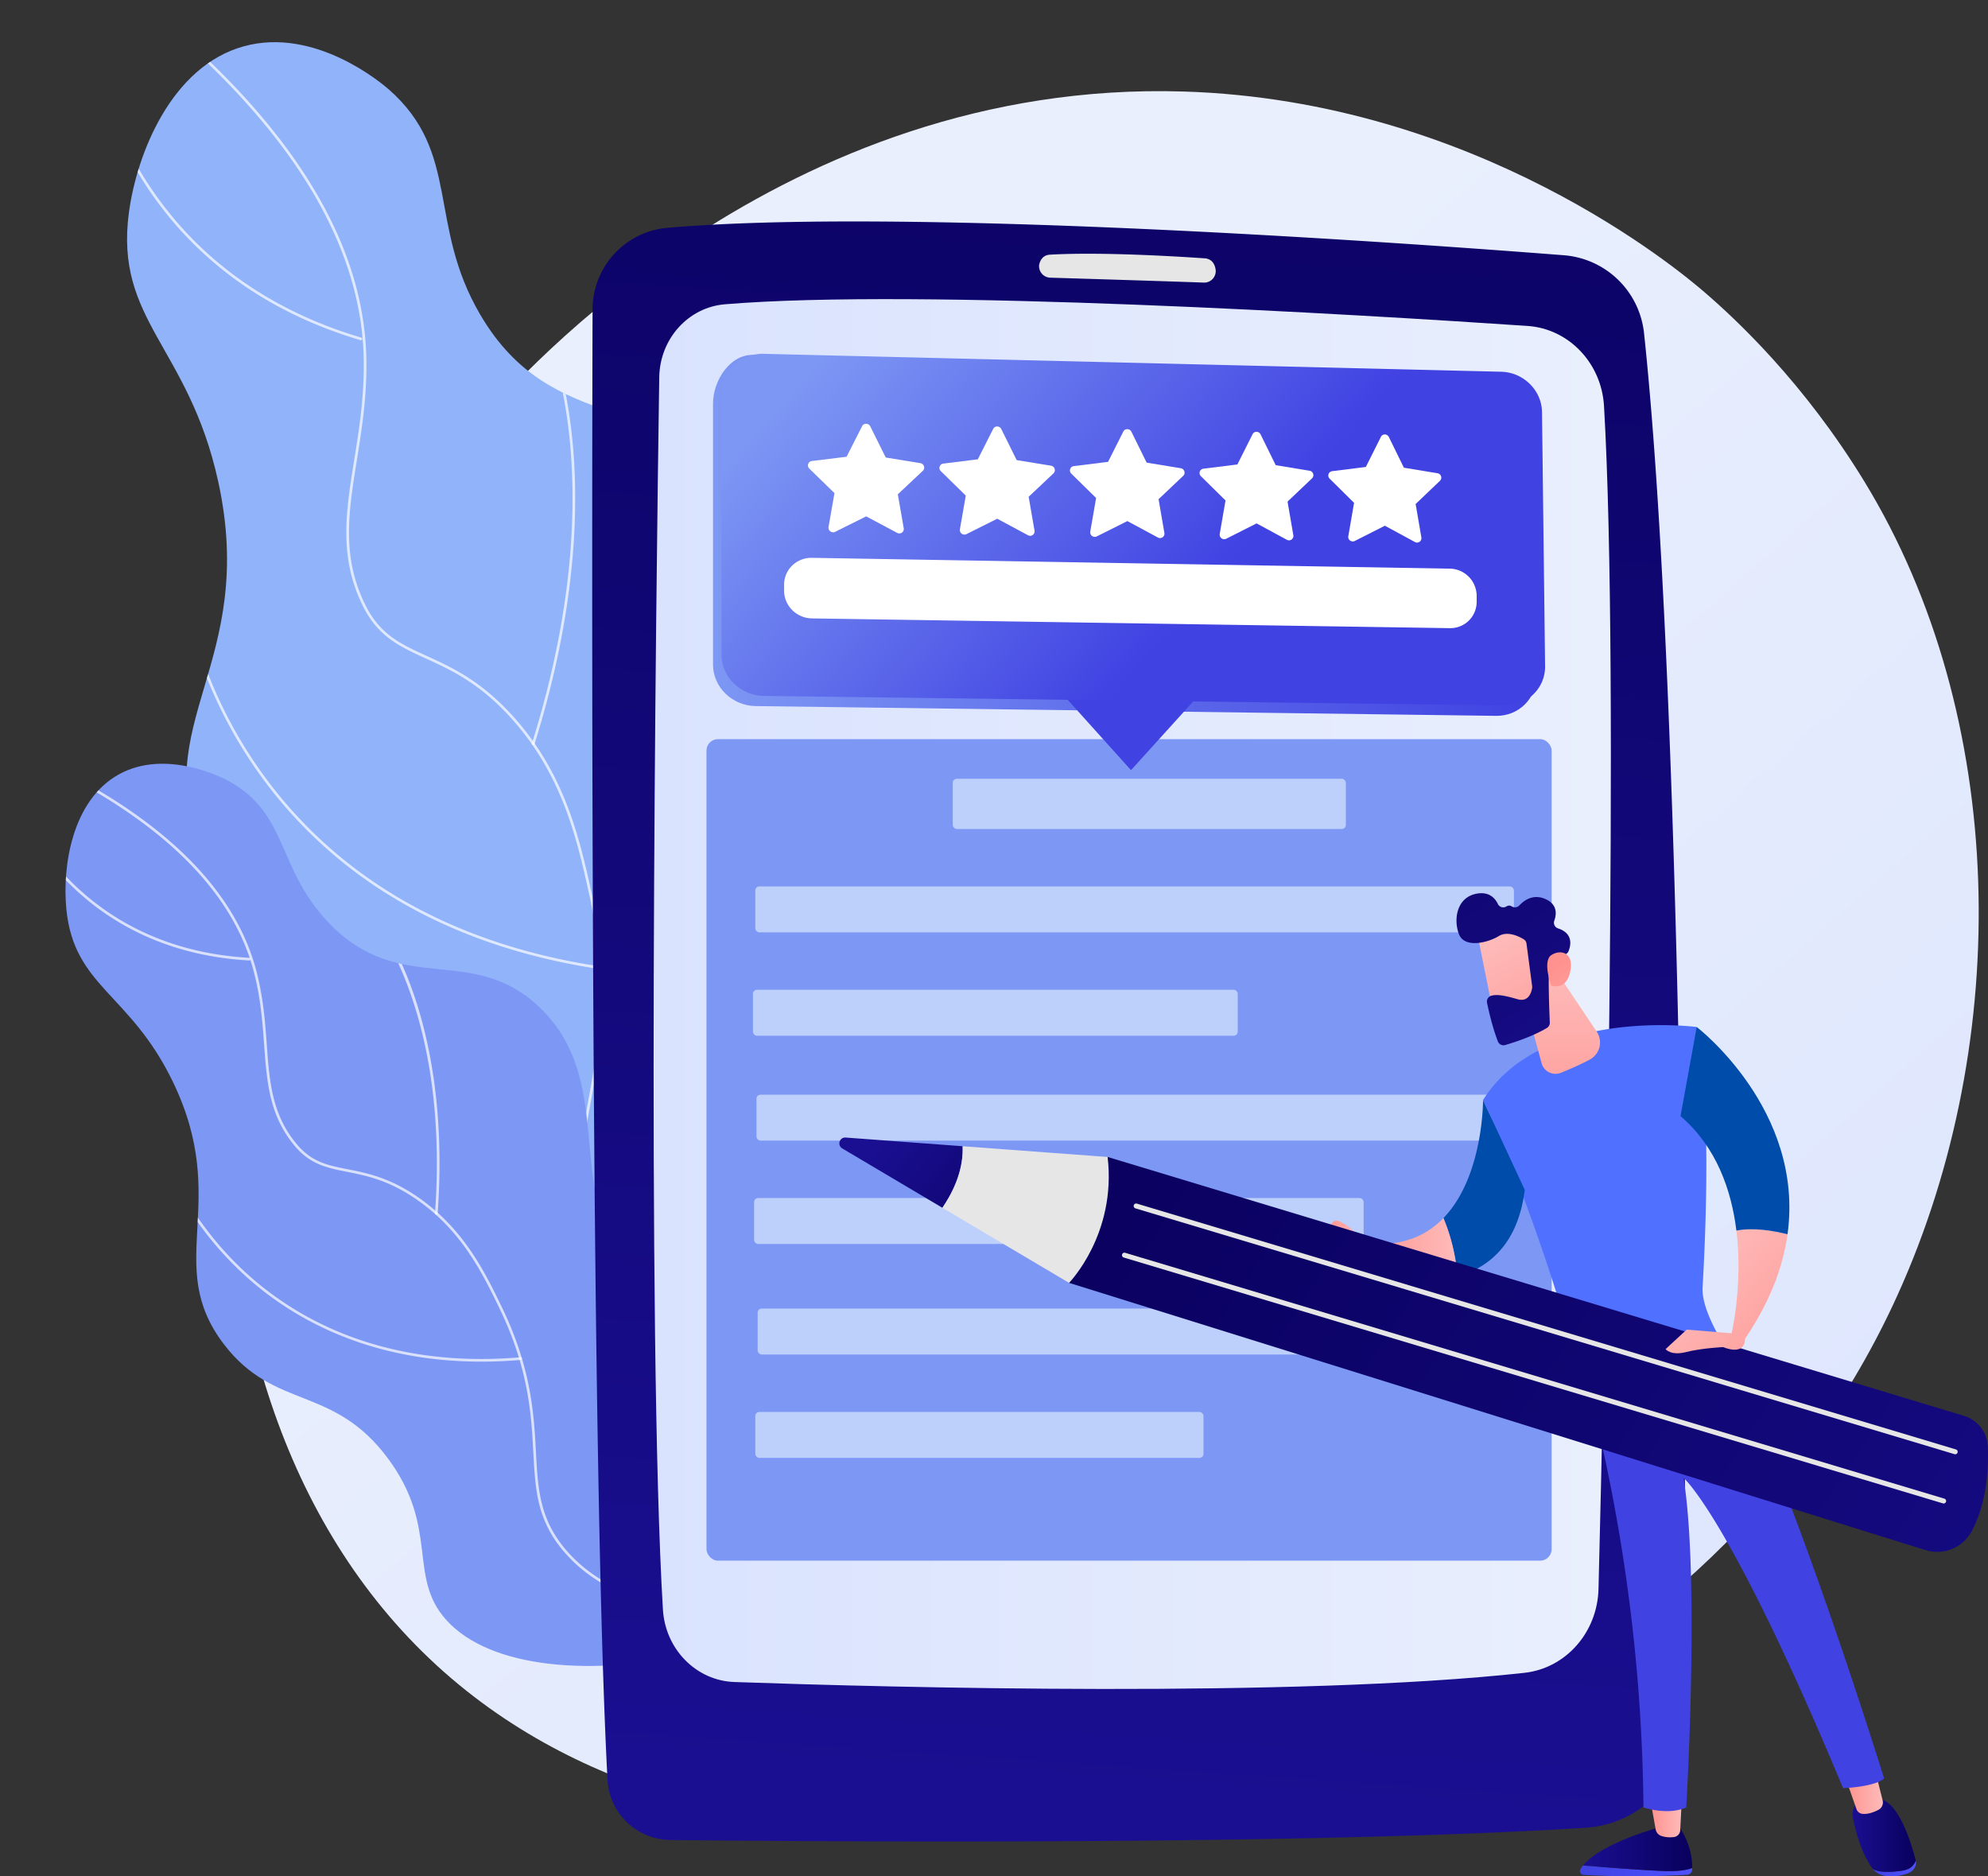 <svg xmlns="http://www.w3.org/2000/svg" xmlns:xlink="http://www.w3.org/1999/xlink" viewBox="0 0 3630.55 3426.29"><rect x="0" y="0" width="3630.55" height="3426.29" fill="#333333" stroke="none"/><defs><style>.cls-1{fill:#91b3fa;}.cls-2{fill:#7d97f4;}.cls-3{isolation:isolate;}.cls-4{fill:url(#linear-gradient);}.cls-5{clip-path:url(#clip-path);}.cls-36,.cls-6{fill:#fff;}.cls-6{opacity:0.7;mix-blend-mode:soft-light;}.cls-7{clip-path:url(#clip-path-2);}.cls-8{fill:url(#linear-gradient-2);}.cls-9{fill:url(#linear-gradient-3);}.cls-10{fill:#e6e6e6;}.cls-11{fill:#bdd0fb;}.cls-12{fill:url(#linear-gradient-4);}.cls-13{fill:url(#linear-gradient-5);}.cls-14{fill:url(#linear-gradient-6);}.cls-15{fill:url(#linear-gradient-7);}.cls-16{fill:url(#linear-gradient-8);}.cls-17{fill:url(#linear-gradient-9);}.cls-18{fill:url(#linear-gradient-10);}.cls-19{fill:url(#linear-gradient-11);}.cls-20{fill:url(#linear-gradient-12);}.cls-21{fill:url(#linear-gradient-13);}.cls-22{fill:url(#linear-gradient-14);}.cls-23{fill:url(#linear-gradient-15);}.cls-24{fill:url(#linear-gradient-16);}.cls-25{fill:url(#linear-gradient-17);}.cls-26{fill:url(#linear-gradient-18);}.cls-27{fill:url(#linear-gradient-19);}.cls-28{fill:url(#linear-gradient-20);}.cls-29{fill:url(#linear-gradient-21);}.cls-30{fill:url(#linear-gradient-22);}.cls-31{fill:url(#linear-gradient-23);}.cls-32{fill:url(#linear-gradient-24);}.cls-33{fill:url(#linear-gradient-25);}.cls-34{fill:url(#linear-gradient-26);}.cls-35{fill:url(#linear-gradient-27);}</style><linearGradient id="linear-gradient" x1="3834.75" y1="3756.22" x2="1483.37" y2="1218.22" gradientTransform="translate(11.72 6.44) rotate(1.2)" gradientUnits="userSpaceOnUse"><stop offset="0" stop-color="#dae3fe"/><stop offset="1" stop-color="#e9effd"/></linearGradient><clipPath id="clip-path" transform="translate(-4.01 -25.07)"><path class="cls-1" d="M1924.35,2396.75c67.13-151.05-40.06-377.94-154.31-505-133.39-148.32-222.87-101-317.63-224.41-176.44-229.79,61.37-488.08-98.18-733.92-130.44-201-338.86-104.62-473.18-333.76-96.92-165.34-35-295-166.77-411.1C703,178.67,580,73.36,449,109.69c-132.16,36.66-195.08,196.17-209.5,303C212.87,610.25,347.91,657.37,402.23,903.13c73.95,334.6-132.58,445.31-27.2,680.43,87,194.15,247.92,163.44,340.13,380.62,85.62,201.68-22,301.45,48.59,431.61C926.18,2695.23,1787.42,2704.85,1924.35,2396.75Z"/></clipPath><clipPath id="clip-path-2" transform="translate(-4.01 -25.07)"><path class="cls-2" d="M1629.08,2791.89c21.92-116.54-90.39-257.23-191.14-327-117.61-81.51-172.26-33.69-258.8-104.2-161.13-131.27-37.78-350.86-189.77-496.13-124.25-118.76-253.84-17.07-385.46-154.84-95-99.42-73.14-200.15-184.32-259.45-9.51-5.06-112.79-58.26-198.21-11.27-86.2,47.43-103.77,169.17-96.19,246.15,14,142.31,116.06,152.9,194.58,315.49,106.89,221.37-19,332.77,93.4,479.5,92.82,121.17,200.07,73.15,300.32,209.54,93.08,126.65,34.42,214.07,105.21,293.28C981.55,3165.13,1584.38,3029.59,1629.08,2791.89Z"/></clipPath><linearGradient id="linear-gradient-2" x1="2238.91" y1="-381.81" x2="1982.78" y2="3372.03" gradientUnits="userSpaceOnUse"><stop offset="0" stop-color="#09005d"/><stop offset="1" stop-color="#1a0f91"/></linearGradient><linearGradient id="linear-gradient-3" x1="1197.69" y1="1840.31" x2="2945.85" y2="1840.31" gradientTransform="matrix(1, 0, 0, 1, 0, 0)" xlink:href="#linear-gradient"/><linearGradient id="linear-gradient-4" x1="-3011.31" y1="3441.44" x2="-2806.24" y2="3441.44" gradientTransform="matrix(-1, 0, 0, 1, 83.01, 0)" gradientUnits="userSpaceOnUse"><stop offset="0" stop-color="#4f52ff"/><stop offset="1" stop-color="#4042e2"/></linearGradient><linearGradient id="linear-gradient-5" x1="-3011.32" y1="3401.25" x2="-2812.04" y2="3401.25" gradientTransform="matrix(-1, 0, 0, 1, 83.01, 0)" xlink:href="#linear-gradient-2"/><linearGradient id="linear-gradient-6" x1="-2992.38" y1="3345.14" x2="-2934.62" y2="3345.14" gradientTransform="matrix(-1, 0, 0, 1, 83.01, 0)" gradientUnits="userSpaceOnUse"><stop offset="0" stop-color="#febbba"/><stop offset="1" stop-color="#ff928e"/></linearGradient><linearGradient id="linear-gradient-7" x1="-3420.13" y1="3437.02" x2="-3341.54" y2="3437.02" xlink:href="#linear-gradient-4"/><linearGradient id="linear-gradient-8" x1="-3419.55" y1="3376.51" x2="-3304.21" y2="3376.51" gradientTransform="matrix(-1, 0, 0, 1, 83.01, 0)" xlink:href="#linear-gradient-2"/><linearGradient id="linear-gradient-9" x1="-3359.6" y1="3296.99" x2="-3290.57" y2="3296.99" xlink:href="#linear-gradient-6"/><linearGradient id="linear-gradient-10" x1="4051.9" y1="2461.82" x2="3601.7" y2="2689.91" gradientTransform="matrix(1, 0, 0, 1, 0, 0)" xlink:href="#linear-gradient-4"/><linearGradient id="linear-gradient-11" x1="17015.43" y1="-19518.38" x2="16399.12" y2="-18846.05" gradientTransform="matrix(-1, 0, 0, 1, 83.01, 0)" gradientUnits="userSpaceOnUse"><stop offset="0" stop-color="#ff928e"/><stop offset="1" stop-color="#5070ff"/></linearGradient><linearGradient id="linear-gradient-12" x1="-3126.97" y1="3041.34" x2="-3093.89" y2="2975.18" gradientTransform="matrix(-1, 0, 0, 1, 83.01, 0)" gradientUnits="userSpaceOnUse"><stop offset="0" stop-color="#53d8ff"/><stop offset="1" stop-color="#3840f7"/></linearGradient><linearGradient id="linear-gradient-13" x1="-3043.33" y1="2290.75" x2="-3289.07" y2="2508.37" xlink:href="#linear-gradient-6"/><linearGradient id="linear-gradient-14" x1="16868.63" y1="-19652.92" x2="16252.33" y2="-18980.6" gradientTransform="matrix(-1, 0, 0, 1, 83.01, 0)" gradientUnits="userSpaceOnUse"><stop offset="0" stop-color="#ff928e"/><stop offset="1" stop-color="#004caa"/></linearGradient><linearGradient id="linear-gradient-15" x1="17168.96" y1="-19377.65" x2="16552.66" y2="-18705.32" xlink:href="#linear-gradient-14"/><linearGradient id="linear-gradient-16" x1="-2582.66" y1="2311.34" x2="-2389.12" y2="2311.34" xlink:href="#linear-gradient-6"/><linearGradient id="linear-gradient-17" x1="-2770.77" y1="1794.15" x2="-2772.89" y2="2155.56" xlink:href="#linear-gradient-6"/><linearGradient id="linear-gradient-18" x1="-2948.04" y1="2823.77" x2="-3125.95" y2="3059.11" gradientTransform="matrix(-0.99, -0.14, -0.14, 0.99, 222.07, -1480.94)" xlink:href="#linear-gradient-6"/><linearGradient id="linear-gradient-19" x1="2401.81" y1="1233.44" x2="3014.73" y2="2131.84" xlink:href="#linear-gradient-2"/><linearGradient id="linear-gradient-20" x1="-3208.6" y1="3010.14" x2="-3065.91" y2="2863.75" gradientTransform="matrix(-0.99, -0.14, -0.14, 0.99, 222.07, -1480.94)" xlink:href="#linear-gradient-6"/><linearGradient id="linear-gradient-21" x1="-2409.68" y1="2288.61" x2="-2340.38" y2="2288.61" xlink:href="#linear-gradient-6"/><linearGradient id="linear-gradient-22" x1="-1839.85" y1="2016.08" x2="-4072.54" y2="3644.79" gradientTransform="matrix(-1, 0.05, 0.05, 1, 47.82, 41.76)" xlink:href="#linear-gradient-2"/><linearGradient id="linear-gradient-23" x1="-1761.55" y1="2378.6" x2="-1467.46" y2="2122.97" gradientTransform="matrix(-1, 0.05, 0.05, 1, 47.82, 41.76)" xlink:href="#linear-gradient-2"/><linearGradient id="linear-gradient-24" x1="-2946.29" y1="2400.34" x2="-3192.03" y2="2617.96" xlink:href="#linear-gradient-6"/><linearGradient id="linear-gradient-25" x1="1306.14" y1="1002.69" x2="2809.54" y2="1002.69" gradientUnits="userSpaceOnUse"><stop offset="0" stop-color="#7d97f4"/><stop offset="1" stop-color="#4042e2"/></linearGradient><linearGradient id="linear-gradient-26" x1="782.61" y1="1337.78" x2="783.2" y2="1337.78" xlink:href="#linear-gradient-25"/><linearGradient id="linear-gradient-27" x1="1599.78" y1="574.17" x2="2199.95" y2="1115.98" gradientUnits="userSpaceOnUse"><stop offset="0" stop-color="#7d97f4"/><stop offset="1" stop-color="#4042e2"/></linearGradient></defs><g class="cls-3"><g id="Illustration"><path class="cls-4" d="M3469.58,2389.52C3130.7,3137.79,2271.19,3444.2,1604.24,3374.88c-182.1-18.93-548.49-57-829.39-334C235.42,2508.82,343,1422.7,883.33,793.26,952.9,712.2,1434.14,169.43,2165.82,192.2c535.7,16.66,905.42,327.23,950.36,365.9C3173,606.94,3298,722.81,3409.05,904.8,3670,1332.4,3681.35,1921.93,3469.58,2389.52Z" transform="translate(-4.01 -25.07)"/><path class="cls-1" d="M1924.35,2396.75c67.13-151.05-40.06-377.94-154.31-505-133.39-148.32-222.87-101-317.63-224.41-176.44-229.79,61.37-488.08-98.18-733.92-130.44-201-338.86-104.62-473.18-333.76-96.92-165.34-35-295-166.77-411.1C703,178.67,580,73.36,449,109.69c-132.16,36.66-195.08,196.17-209.5,303C212.87,610.25,347.91,657.37,402.23,903.13c73.95,334.6-132.58,445.31-27.2,680.43,87,194.15,247.92,163.44,340.13,380.62,85.62,201.68-22,301.45,48.59,431.61C926.18,2695.23,1787.42,2704.85,1924.35,2396.75Z" transform="translate(-4.01 -25.07)"/><g class="cls-5"><path class="cls-6" d="M1829.66,2632.28c-144.14,0-282.18-29.74-410.41-88.45-123.54-56.55-251.28-115-319.68-242.26-51.94-96.61-38.09-173.2-20.57-270.17,16.82-93.05,37.76-208.86,0-377.81-21.56-96.45-48.39-216.48-145.61-321.57C876.89,1271,826,1247.74,781.11,1227.25c-46.44-21.19-86.55-39.49-114.18-95.13C622.43,1042.5,635.6,960.23,650.85,865c9.3-58.09,18.91-118.17,17.26-187.84-4.64-195.93-120-394.46-342.86-590.07a2.44,2.44,0,0,1,3.22-3.67C552.4,279.94,668.32,479.66,673,677c1.66,70.12-8,130.42-17.33,188.74-15.11,94.43-28.17,176,15.64,264.2,26.85,54.08,64.35,71.19,111.82,92.85,45.32,20.68,96.68,44.12,153.84,105.91,98.12,106,125.11,226.79,146.79,323.8,38,169.92,17,286.27,0,379.76-17.36,96-31.07,171.88,20.06,267,67.62,125.78,194.61,183.91,317.41,240.13,129.65,59.35,269.27,88.85,415.34,88h0a2.45,2.45,0,0,1,0,4.89Z" transform="translate(-4.01 -25.07)"/><path class="cls-6" d="M977.77,1385.75a2.33,2.33,0,0,1-.73-.12,2.44,2.44,0,0,1-1.6-3.06c86.4-275.58,81.76-480.73,62.65-604.31-20.67-133.69-62.16-203.07-62.58-203.75a2.44,2.44,0,1,1,4.17-2.54c.43.69,42.42,70.9,63.24,205.55,19.19,124.09,23.86,330-62.82,606.52A2.45,2.45,0,0,1,977.77,1385.75Z" transform="translate(-4.01 -25.07)"/><path class="cls-6" d="M1101.56,1795l-.36,0c-152.82-22.67-287.73-71.29-401-144.52a819,819,0,0,1-228.91-221.11C367,1279.35,344.26,1139.53,344,1138.14a2.44,2.44,0,0,1,4.83-.76c.22,1.39,22.83,140.27,126.59,289.4A814.27,814.27,0,0,0,703,1646.47c112.62,72.8,246.84,121.15,398.91,143.71a2.44,2.44,0,0,1-.36,4.86Z" transform="translate(-4.01 -25.07)"/><path class="cls-6" d="M1284.17,2484.34a2.44,2.44,0,0,1-1.79-4.11c224.86-242.49,280.34-472.6,287.29-622.95,7.53-162.77-38.58-269.48-39.05-270.54a2.44,2.44,0,1,1,4.47-2c.48,1.07,47,108.83,39.46,272.74-7,151.16-62.73,382.47-288.59,626.05A2.42,2.42,0,0,1,1284.17,2484.34Z" transform="translate(-4.01 -25.07)"/><path class="cls-6" d="M663.15,646.4a2.47,2.47,0,0,1-.7-.1C407.07,570.62,283.55,406.43,224.9,282,161.36,147.25,158.18,28.75,158.16,27.57a2.44,2.44,0,1,1,4.88-.11c0,1.18,3.21,118.81,66.36,252.66,58.24,123.44,180.88,286.35,434.44,361.5a2.44,2.44,0,0,1-.69,4.78Z" transform="translate(-4.01 -25.07)"/></g><path class="cls-2" d="M1629.08,2791.89c21.92-116.54-90.39-257.23-191.14-327-117.61-81.51-172.26-33.69-258.8-104.2-161.13-131.27-37.78-350.86-189.77-496.13-124.25-118.76-253.84-17.07-385.46-154.84-95-99.42-73.14-200.15-184.32-259.45-9.51-5.06-112.79-58.26-198.21-11.27-86.2,47.43-103.77,169.17-96.19,246.15,14,142.31,116.06,152.9,194.58,315.49,106.89,221.37-19,332.77,93.4,479.5,92.82,121.17,200.07,73.15,300.32,209.54,93.08,126.65,34.42,214.07,105.21,293.28C981.55,3165.13,1584.38,3029.59,1629.08,2791.89Z" transform="translate(-4.01 -25.07)"/><g class="cls-7"><path class="cls-6" d="M1436.81,2992.15a694.85,694.85,0,0,1-136.18-13.48c-95.71-19.1-194.66-38.85-263.57-116.54-52.38-59-55.37-114.91-59.16-185.63-3.62-67.68-8.14-151.91-62.34-263.48-30.95-63.71-69.45-143-154.53-200.17-49.41-33.22-88.7-41-123.36-47.88-36-7.15-67.19-13.32-95.82-47.79-46-55.39-50.41-115.1-55.51-184.24-3.1-42.06-6.31-85.55-18.95-133.85-35.56-135.82-148.77-255.21-336.48-354.87a2.44,2.44,0,0,1,2.29-4.31c189,100.32,303,220.74,338.91,357.94,12.76,48.73,16,92.45,19.1,134.73,5,68.3,9.39,127.29,54.4,181.47,27.53,33.14,56.42,38.87,93,46.12,35.11,7,74.91,14.85,125.14,48.62,86.17,57.94,125,137.86,156.19,202.08,54.64,112.48,59.18,197.25,62.83,265.37,3.74,69.77,6.69,124.88,57.93,182.65,67.83,76.46,166,96.05,260.86,115,100.21,20,202.56,17.58,304.19-7.18a2.44,2.44,0,0,1,1.16,4.75A717.33,717.33,0,0,1,1436.81,2992.15Z" transform="translate(-4.01 -25.07)"/><path class="cls-6" d="M800.87,2243.19h-.18a2.44,2.44,0,0,1-2.26-2.61c28.28-394.8-131.61-562-133.23-563.59a2.44,2.44,0,1,1,3.48-3.43c.41.41,41.43,42.59,78.25,133.27,33.92,83.53,71.23,226.64,56.37,434.1A2.44,2.44,0,0,1,800.87,2243.19Z" transform="translate(-4.01 -25.07)"/><path class="cls-6" d="M882.87,2511.59c-209.41,0-347.21-81.72-428.4-154.51-97.73-87.61-136.76-181.61-137.14-182.55a2.44,2.44,0,1,1,4.52-1.84c.38.93,39.07,94,136,180.91,89.45,80.12,248.27,171.18,496.79,150a2.46,2.46,0,0,1,2.64,2.23,2.44,2.44,0,0,1-2.23,2.64C930.14,2510.59,906.06,2511.59,882.87,2511.59Z" transform="translate(-4.01 -25.07)"/><path class="cls-6" d="M1196.23,2959.51a2.37,2.37,0,0,1-1.2-.32,2.44,2.44,0,0,1-.92-3.33c116.82-206.24,117.54-375.88,97.58-481.87-21.6-114.72-71.32-181.47-71.82-182.13a2.45,2.45,0,0,1,3.9-3c.51.67,50.91,68.34,72.72,184.18,20.11,106.79,19.41,277.65-98.13,485.18A2.44,2.44,0,0,1,1196.23,2959.51Z" transform="translate(-4.01 -25.07)"/><path class="cls-6" d="M459.11,1779H459c-191-10.67-304.55-105-366.13-182.3-66.71-83.7-88.54-166-88.75-166.87a2.44,2.44,0,0,1,4.73-1.22c.21.81,21.84,82.3,88,165.21,61,76.42,173.31,169.73,362.45,180.3a2.44,2.44,0,0,1-.13,4.88Z" transform="translate(-4.01 -25.07)"/></g><path class="cls-8" d="M1222.69,441.13c-77.15,6.71-136.3,71.32-136.52,148.76-1.34,473.58-3.56,2107.09,27.31,2685.26a116.18,116.18,0,0,0,114.82,110c303.37,3.26,1176,9.26,1671.39-22.43,103.18-6.6,183.48-92.05,183.35-195.45-.6-497-8.54-1894.88-76.63-2533.82A159.68,159.68,0,0,0,2860,491.18C2529.09,465.41,1650.46,403.92,1222.69,441.13Z" transform="translate(-4.01 -25.07)"/><path class="cls-9" d="M1207.94,714c-6,405.11-22.92,1752.73,6.7,2250.11,4.32,72.7,60.79,130.09,130.52,132.52,287.1,10,1023.31,29.37,1442.81-16.79,75.54-8.31,133.27-73.79,135.28-153.07,10.5-413.41,38.84-1668.56,10.06-2160.38-4.59-78.46-64.53-141.07-139.67-146.13-310.86-21-1109.1-69.25-1465.83-39.54C1260.85,586.29,1209,643.86,1207.94,714Z" transform="translate(-4.01 -25.07)"/><path class="cls-10" d="M1901.6,511.56A21,21,0,0,0,1922,532.13c55.24,1.68,210.86,6.45,280.42,9a21,21,0,0,0,21.3-25.47c-.24-.42-2-17.62-19.59-18.84-47.05-3.27-189-12.09-282.81-6.68C1902,491.2,1901,513.11,1901.6,511.56Z" transform="translate(-4.01 -25.07)"/><rect class="cls-2" x="1290.18" y="1349.75" width="1543.47" height="1500.17" rx="20.88"/><rect class="cls-11" x="1739.98" y="1422.09" width="717.85" height="91.75" rx="7.35"/><rect class="cls-11" x="1379.34" y="1618.7" width="1385.41" height="83.89" rx="7.35"/><rect class="cls-11" x="1375.05" y="1807.44" width="885.32" height="83.89" rx="7.35"/><rect class="cls-11" x="1381.49" y="1998.99" width="1343.29" height="83.89" rx="7.35"/><rect class="cls-11" x="1377.2" y="2187.73" width="1113.11" height="83.89" rx="7.35"/><rect class="cls-11" x="1383.63" y="2389.62" width="1385.41" height="83.89" rx="7.35"/><rect class="cls-11" x="1379.34" y="2578.37" width="818.53" height="83.89" rx="7.35"/><path class="cls-12" d="M2895.05,3431.53c35.13,3,96.1,8,144.16,10.08,28.9,1.27,45.53-1.56,55.11-5.39,0,1.08,0,2.1-.09,3.05a9.94,9.94,0,0,1-9.44,9.39c-90.83,5.07-163.06,1.75-188.77.19a7.08,7.08,0,0,1-5.77-10.64A57,57,0,0,1,2895.05,3431.53Z" transform="translate(-4.01 -25.07)"/><path class="cls-13" d="M3039.21,3441.61c-48.06-2.11-109-7.05-144.16-10.08,34.54-42.38,144.16-70.94,144.16-70.94h31c21.29,30.7,24.37,59.92,24.14,75.63C3084.74,3440.05,3068.11,3442.88,3039.21,3441.61Z" transform="translate(-4.01 -25.07)"/><path class="cls-14" d="M3075.39,3310l-2.9,57.34a13.07,13.07,0,0,1-11.18,12.31,50.92,50.92,0,0,1-23.26-1.92,15.49,15.49,0,0,1-10.41-11.91l-10-55.82Z" transform="translate(-4.01 -25.07)"/><path class="cls-15" d="M3477.55,3441.18c15.23-2.12,22.13-10,25-18.5l0,.23c2.24,8.92-2.95,18.17-13.34,22.57-12.56,5.32-26.28,6.23-36.94,5.79-11.44-.48-21.93-5.21-27.7-12.78l-.09-.11C3436,3444.06,3452.14,3444.72,3477.55,3441.18Z" transform="translate(-4.01 -25.07)"/><path class="cls-16" d="M3405.72,3309.67h25.53c38.9-.79,63.32,81.24,71.32,113-2.89,8.46-9.79,16.38-25,18.5-25.41,3.54-41.52,2.88-53-2.8-21-27.65-31.43-68.15-36.43-91.79C3382.42,3319.71,3405.72,3309.67,3405.72,3309.67Z" transform="translate(-4.01 -25.07)"/><path class="cls-17" d="M3428,3256.46l14.18,56.39a15.31,15.31,0,0,1-8,17.35c-7.94,4.07-19.1,8.34-29.37,7.11a12.83,12.83,0,0,1-10.43-8.53l-20.81-59.33Z" transform="translate(-4.01 -25.07)"/><path class="cls-18" d="M3444.88,3272.76c-17.64,15.64-75,17.71-75,17.71-206.69-496.06-291.24-566.54-291.24-566.54,29.85,187.24,4.81,601.76,4.81,601.76-34.1,15-78.07,0-78.07,0a3195.05,3195.05,0,0,0-105.55-784.61c139.69-3.14,214-50.94,238.24-70.13C3254.5,2658.68,3444.88,3272.76,3444.88,3272.76Z" transform="translate(-4.01 -25.07)"/><path class="cls-19" d="M3102.58,1900.47c26.44,131.89,17,368,10.74,475.62-1.75,30.26,19.38,72.22,36.45,100.84a9,9,0,0,1-3.62,12.63c-28.59,14.69-125.44,60.23-237.69,65.89a16,16,0,0,1-16.11-12c-83.26-310.89-180-509.56-180-509.56C2819.15,1863.43,3102.58,1900.47,3102.58,1900.47Z" transform="translate(-4.01 -25.07)"/><path class="cls-20" d="M3064.53,2712.19a6.62,6.62,0,0,0,5.65-10.06c-1.11-1.83-27.85-45-81.95-71.14a6.62,6.62,0,1,0-5.75,11.92c50.43,24.33,76.14,65.69,76.39,66.1A6.62,6.62,0,0,0,3064.53,2712.19Z" transform="translate(-4.01 -25.07)"/><path class="cls-21" d="M3268.43,2279c-8.49,61.44-33.58,128.46-83.78,199.64l-19.08-15.55s22-89.38,9.5-190.81C3206,2266.23,3242.61,2272.46,3268.43,2279Z" transform="translate(-4.01 -25.07)"/><path class="cls-22" d="M3073.05,2063.21l29.53-162.74S3299.9,2051.3,3268.43,2279c-25.82-6.53-62.39-12.76-93.36-6.72C3166.05,2199.21,3139.1,2119.89,3073.05,2063.21Z" transform="translate(-4.01 -25.07)"/><path class="cls-23" d="M2712.38,2033.93l76.17,164c-12.32,99-65.52,141.85-122.88,158.28a348.25,348.25,0,0,0-25.58-106.83C2713.38,2173.75,2712.38,2033.93,2712.38,2033.93Z" transform="translate(-4.01 -25.07)"/><path class="cls-24" d="M2640.09,2249.42a348.25,348.25,0,0,1,25.58,106.83c-153.05,59.37-193.54-55.78-193.54-55.78l28.29-5C2564.29,2302.21,2608.91,2281.61,2640.09,2249.42Z" transform="translate(-4.01 -25.07)"/><path class="cls-25" d="M2782.55,1831.42l36.77,135.17a26.3,26.3,0,0,0,35.17,17.5c15.77-6.3,35.78-14.91,53-24.21A35.42,35.42,0,0,0,2920,1909l-76.45-114Z" transform="translate(-4.01 -25.07)"/><path class="cls-26" d="M2702.11,1728.72c-.34,2.32,30.67,154.25,30.67,154.25l86.37-19.54-8-148.37S2707.71,1689.86,2702.11,1728.72Z" transform="translate(-4.01 -25.07)"/><path class="cls-27" d="M2791.73,1748.12l10.33,77.77a11,11,0,0,1,0,3c-.88,6.1-5.41,26.85-26.36,20.92-19-5.39-36.44-10-48.48-6.34a11,11,0,0,0-7.54,12.67c2.82,13.8,9.75,44.79,19.88,70.8a10.94,10.94,0,0,0,13.27,6.46c16.39-4.78,50.65-15.82,76.14-31.16a10.93,10.93,0,0,0,5.34-9.86c-.83-19.63-3.12-79.32-1.19-96,1.81-15.7,21.09-25.11,29.46-28.48a10.74,10.74,0,0,0,6-6c3.88-9.71,9.23-32.2-19.11-41.41a11,11,0,0,1-6.95-14.19c4.2-11.69,6-29.52-15.95-39.34-22.28-10-38.92,1.89-47.91,11.54a11,11,0,0,1-14,1.65c-2.56-1.62-5.87-2.15-9.86.34a10.8,10.8,0,0,1-15.29-4.63c-5.33-11-16.21-22.69-38-19-38.71,6.63-43.09,49.52-32.88,74.65s51.77,15.56,72.61,2.89c15.85-9.63,36.41.47,45.36,5.86A10.86,10.86,0,0,1,2791.73,1748.12Z" transform="translate(-4.01 -25.07)"/><path class="cls-28" d="M2836.59,1824.67s-15.92-44.56.43-55.47,40.56-5.25,35.23,27C2865.62,1836.38,2836.59,1824.67,2836.59,1824.67Z" transform="translate(-4.01 -25.07)"/><path class="cls-29" d="M2483.48,2321.54c-7.7,6-34.1-6.55-50.25-15.24a18.57,18.57,0,0,1-9-22c3.89-12.26,10.37-28.08,18.34-30.07C2455.83,2251,2515.22,2296.74,2483.48,2321.54Z" transform="translate(-4.01 -25.07)"/><path class="cls-30" d="M3590.61,2610.52,2026.79,2137.83l-70.45,229.87,1564,488a71.76,71.76,0,0,0,85.06-35.51c16.48-31.72,31.32-80.75,28.87-153A61.46,61.46,0,0,0,3590.61,2610.52Z" transform="translate(-4.01 -25.07)"/><path class="cls-31" d="M1548.33,2102.36,1762,2118.2c1.19,29.24-6.56,67.52-36.87,112.46l-183-108.45C1532.38,2116.45,1537.07,2101.53,1548.33,2102.36Z" transform="translate(-4.01 -25.07)"/><path class="cls-10" d="M2026.79,2137.83c16.55,141.14-70.45,229.87-70.45,229.87l-231.25-137c30.31-44.94,38.06-83.22,36.87-112.46Z" transform="translate(-4.01 -25.07)"/><path class="cls-10" d="M3574.87,2680.73a4.52,4.52,0,0,0,1.09-8.85L2080,2222.94a4.53,4.53,0,0,0-2.6,8.67l1496,448.93A4.64,4.64,0,0,0,3574.87,2680.73Z" transform="translate(-4.01 -25.07)"/><path class="cls-10" d="M3553.77,2770.6a4.52,4.52,0,0,0,1.08-8.85l-1496-448.94a4.52,4.52,0,1,0-2.6,8.66l1496,448.94A4.7,4.7,0,0,0,3553.77,2770.6Z" transform="translate(-4.01 -25.07)"/><path class="cls-32" d="M3173.43,2460.37l-89.07-7.26-38.57,35.56s9.12,12.61,37.65,5.36,67.62-9,67.62-9,39.39,17.76,39.87-15.47Z" transform="translate(-4.01 -25.07)"/><path class="cls-33" d="M2804,796.71c-.48-39.76-33.81-72.79-74.51-73.79L1379.34,673.15c-42.85-1-73.2,47.75-73.2,88.62v477c0,41.21,35,75.11,78,75.68l1352.22,17.84c40.89.54,73.61-31.54,73.13-71.63Z" transform="translate(-4.01 -25.07)"/><polygon class="cls-34" points="2065.45 1406.39 1942.03 1269.18 2186.67 1272.53 2065.45 1406.39"/><path class="cls-35" d="M2825.7,1241.58c.39,33.69-22.68,61.74-54.32,69.49a74.38,74.38,0,0,1-18.84,2.16L2182,1305.92l-195.07-2.51-587.23-7.53c-43.1-.55-78.09-34.44-78.09-75.66l-.06-476.93c0-40.88,34.8-73.17,77.68-72.12l3,.09,1343.3,32.64c40.72,1,74.08,34,74.55,73.78Z" transform="translate(-4.01 -25.07)"/><path class="cls-36" d="M1593.32,803.65l28.27,56.88,63.12,10.26c6.81,1.11,9.53,9.4,4.6,14l-45.66,42.92,10.79,62a8.16,8.16,0,0,1-12.07,8.41L1585.85,968l-56.62,28.23c-6.12,3-13.28-2.18-12.11-8.86l10.82-61.77-45.87-44.77a8.07,8.07,0,0,1,4.63-13.9l63.37-7.79,28.31-55.78C1581.43,797.32,1590.26,797.51,1593.32,803.65Z" transform="translate(-4.01 -25.07)"/><path class="cls-36" d="M1832.6,808.56l28.07,56.68,62.67,10.22c6.77,1.1,9.47,9.36,4.58,14l-45.34,42.78,10.71,61.83a8.11,8.11,0,0,1-12,8.38l-56.13-30.12L1769,1000.45a8.4,8.4,0,0,1-12-8.82l10.75-61.56-45.55-44.61a8,8,0,0,1,4.6-13.84l62.92-7.78,28.11-55.58C1820.8,802.26,1829.57,802.44,1832.6,808.56Z" transform="translate(-4.01 -25.07)"/><path class="cls-36" d="M2070.19,813.44l27.87,56.47,62.24,10.18c6.71,1.1,9.39,9.33,4.53,13.93l-45,42.63,10.63,61.61a8.05,8.05,0,0,1-11.89,8.35l-55.73-30-55.82,28a8.35,8.35,0,0,1-11.94-8.79l10.67-61.34-45.23-44.45a8,8,0,0,1,4.57-13.8l62.48-7.75,27.9-55.39C2058.48,807.15,2067.18,807.33,2070.19,813.44Z" transform="translate(-4.01 -25.07)"/><path class="cls-36" d="M2306.11,818.28l27.67,56.27,61.8,10.14c6.67,1.09,9.33,9.3,4.51,13.88l-44.7,42.48,10.56,61.4a8,8,0,0,1-11.82,8.32l-55.33-29.9-55.43,28a8.3,8.3,0,0,1-11.86-8.76l10.6-61.12-44.91-44.29a8,8,0,0,1,4.53-13.75l62.05-7.73,27.7-55.19C2294.48,812,2303.12,812.19,2306.11,818.28Z" transform="translate(-4.01 -25.07)"/><path class="cls-36" d="M2540.37,823.08l27.48,56.07,61.37,10.11c6.62,1.09,9.26,9.26,4.47,13.83l-44.39,42.34,10.49,61.17a8,8,0,0,1-11.73,8.3l-54.95-29.79-55,27.85a8.24,8.24,0,0,1-11.77-8.73l10.52-60.91-44.59-44.13a8,8,0,0,1,4.5-13.7l61.6-7.7,27.52-55C2528.82,816.84,2537.4,817,2540.37,823.08Z" transform="translate(-4.01 -25.07)"/><path class="cls-36" d="M2651.81,1172.16l-1165.09-17.83c-28-.42-50.74-23.08-50.74-50.6v-11c0-27.51,22.72-49.44,50.74-49l1165.09,19.73a49.92,49.92,0,0,1,48.93,49.73V1124A48,48,0,0,1,2651.81,1172.16Z" transform="translate(-4.01 -25.07)"/></g></g></svg>
